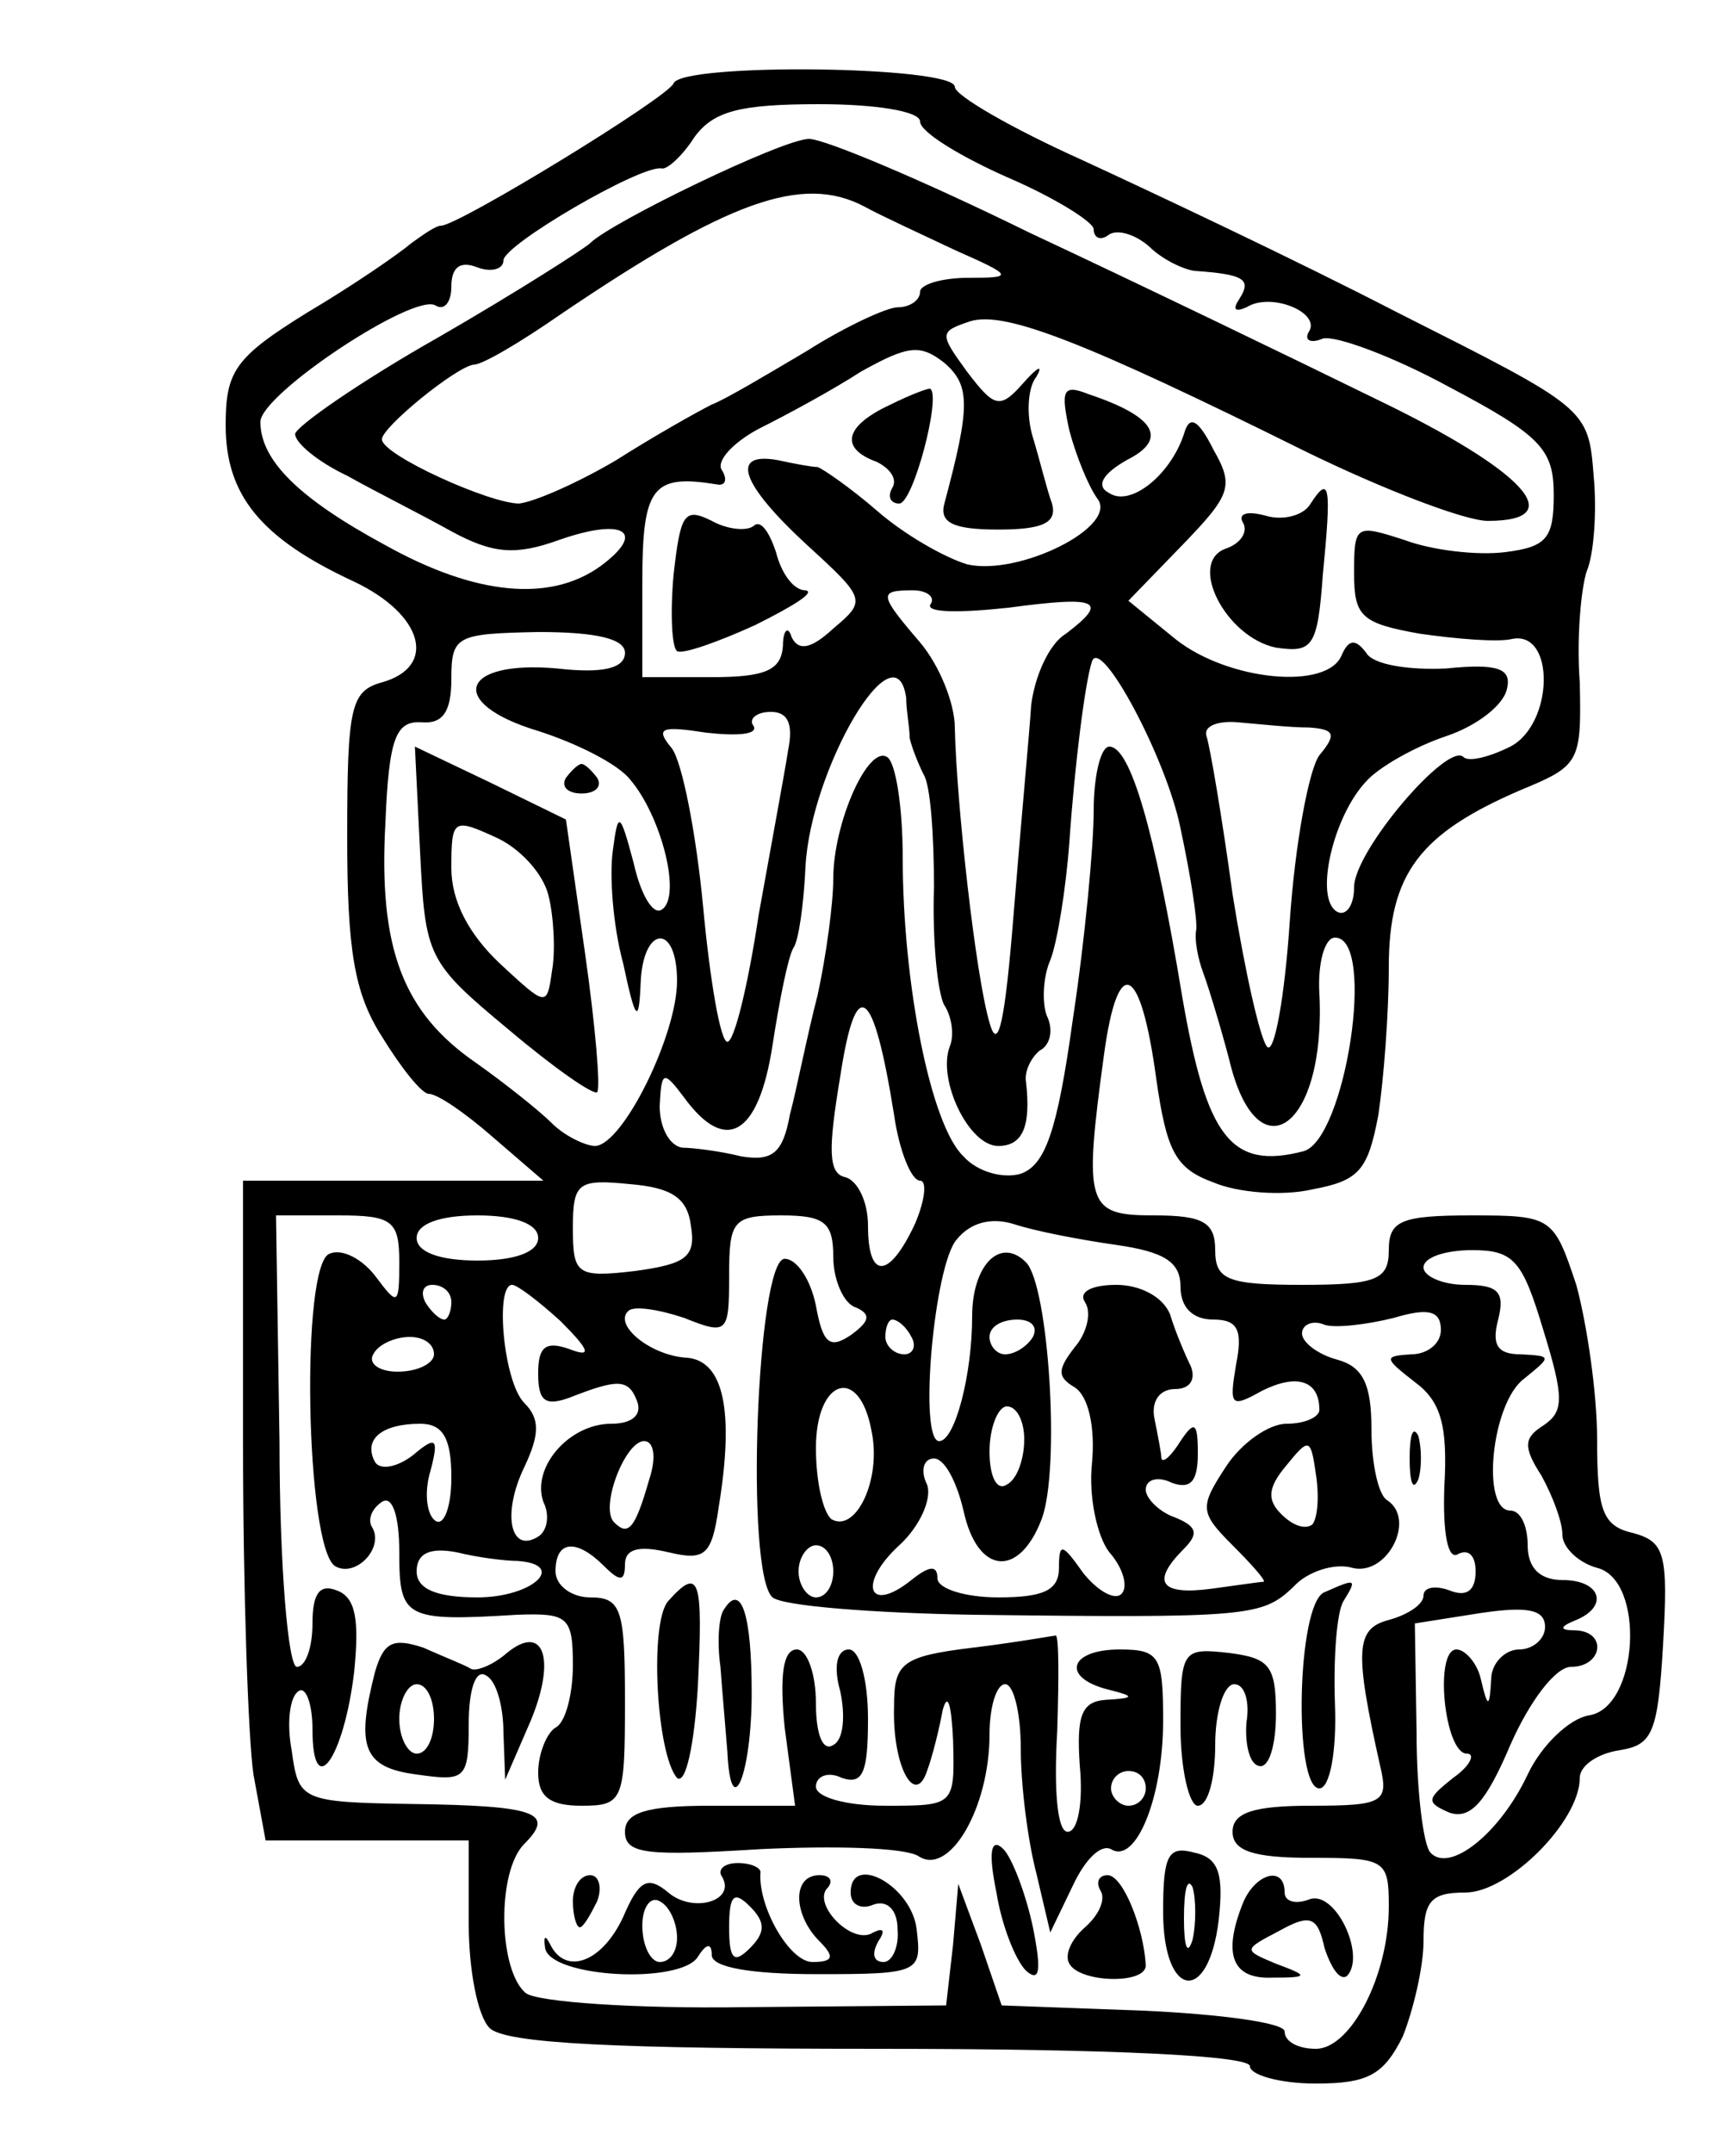<?xml version="1.0" standalone="no"?>
<!DOCTYPE svg PUBLIC "-//W3C//DTD SVG 20010904//EN"
 "http://www.w3.org/TR/2001/REC-SVG-20010904/DTD/svg10.dtd">
<svg version="1.0" xmlns="http://www.w3.org/2000/svg"
 width="100pt" height="124pt" viewBox="0 0 100 124"
 preserveAspectRatio="xMidYMid meet">
<g transform="translate(0,124) scale(0.1,-0.1)"
fill="#000000" stroke="none">
<path d="M388 1192 c-3 -8 -124 -82 -134 -82 -3 0 -10 -5 -17 -10 -7 -6 -33
-24 -60 -40 -42 -26 -47 -34 -47 -65 0 -40 20 -65 74 -90 40 -19 48 -49 16
-58 -18 -5 -20 -14 -20 -89 0 -65 4 -90 20 -115 11 -18 23 -33 27 -33 5 0 21
-11 37 -25 l29 -25 -86 0 -87 0 0 -152 c0 -84 3 -170 6 -190 l7 -38 58 0 59 0
0 -48 c0 -26 5 -53 12 -60 9 -9 73 -12 225 -12 135 0 213 -4 213 -10 0 -5 17
-10 38 -10 30 0 39 5 50 27 6 15 12 40 12 55 0 23 4 28 24 28 25 0 66 41 66
66 0 7 10 14 23 16 19 3 22 10 25 61 3 52 1 59 -17 64 -18 4 -21 13 -21 54 0
27 -6 67 -12 89 -13 39 -14 40 -60 40 -41 0 -48 -3 -48 -20 0 -17 -7 -20 -50
-20 -43 0 -50 3 -50 20 0 16 -7 20 -35 20 -39 0 -41 5 -29 93 8 58 21 52 30
-14 6 -42 11 -52 33 -60 14 -6 40 -8 57 -4 27 5 32 11 38 43 3 20 6 58 6 85 0
54 18 77 76 102 34 14 35 16 34 62 -2 27 1 55 4 64 4 9 6 34 4 55 -3 39 -4 39
-113 94 -60 31 -143 70 -182 88 -40 18 -73 37 -73 42 0 12 -157 14 -162 2z
m142 -22 c0 -6 23 -20 50 -32 28 -12 50 -26 50 -30 0 -5 4 -7 9 -3 5 3 15 0
23 -7 7 -7 19 -13 26 -14 29 -2 33 -5 26 -16 -4 -6 -3 -8 4 -5 14 9 43 -3 36
-14 -3 -5 1 -7 8 -4 7 2 40 -10 73 -28 53 -28 60 -36 60 -62 0 -25 -4 -30 -28
-33 -16 -2 -42 1 -58 7 -28 9 -29 9 -29 -19 0 -25 4 -29 38 -35 21 -3 45 -5
53 -3 25 5 24 -49 -1 -62 -12 -6 -24 -9 -27 -6 -9 9 -63 -54 -63 -75 0 -11 -5
-17 -10 -14 -13 8 -2 55 17 75 7 8 28 20 46 26 18 6 33 18 35 27 3 12 -5 15
-35 12 -21 -1 -42 2 -46 9 -6 8 -10 8 -14 -1 -8 -21 -66 -15 -96 9 l-27 22 31
32 c28 29 30 34 18 55 -9 18 -14 20 -17 9 -8 -24 -31 -42 -43 -34 -8 4 -4 11
10 19 24 12 17 25 -22 38 -15 6 -16 2 -11 -21 4 -15 11 -32 16 -39 13 -16 -45
-45 -75 -38 -13 4 -36 17 -52 31 -15 13 -31 24 -34 25 -3 0 -14 2 -23 4 -28 5
-21 -14 17 -49 34 -31 34 -32 15 -48 -13 -12 -20 -13 -24 -5 -2 7 -5 4 -5 -5
-1 -14 -10 -18 -41 -18 l-40 0 0 55 c0 55 6 62 43 56 5 -1 6 3 3 8 -4 5 6 16
21 24 16 8 42 22 59 33 27 15 34 16 48 5 15 -13 15 -25 0 -81 -3 -11 5 -15 31
-15 26 0 34 4 31 15 -3 8 -7 25 -11 38 -4 13 -3 29 2 35 4 7 1 6 -7 -3 -14
-16 -17 -15 -33 6 -16 22 -16 23 2 29 20 6 66 -12 193 -75 45 -22 92 -40 105
-40 48 0 21 29 -64 70 -49 24 -138 67 -200 96 -61 30 -118 54 -127 54 -15 0
-114 -48 -126 -60 -3 -3 -42 -28 -87 -54 -46 -26 -83 -52 -83 -56 0 -5 13 -16
30 -24 16 -9 44 -23 60 -32 24 -13 37 -14 62 -5 37 13 51 5 24 -15 -29 -21
-72 -17 -124 12 -50 27 -72 49 -72 71 0 16 89 75 101 67 5 -3 9 2 9 11 0 11 5
15 15 11 8 -3 15 -1 15 4 0 9 79 55 91 53 3 -1 12 7 19 18 11 15 26 19 72 19
32 0 58 -4 58 -10z m-32 -49 c9 -5 33 -16 52 -25 34 -15 34 -16 8 -16 -16 0
-28 -4 -28 -8 0 -5 -6 -9 -13 -9 -6 0 -30 -11 -52 -25 -22 -13 -47 -28 -55
-31 -8 -4 -33 -18 -55 -32 -22 -13 -47 -24 -56 -25 -17 0 -79 28 -79 37 0 7
43 42 53 43 5 0 27 13 50 29 96 65 139 81 175 62z m38 -229 c-3 -5 17 -5 45
-2 52 7 58 4 33 -15 -10 -6 -18 -25 -20 -41 -1 -16 -6 -69 -10 -119 -5 -63 -9
-82 -14 -64 -8 27 -19 126 -20 170 0 14 -9 36 -20 49 -24 28 -24 30 -4 30 8 0
13 -4 10 -8z m-176 -28 c0 -9 -13 -12 -39 -9 -56 5 -64 -20 -11 -36 22 -7 46
-19 53 -28 18 -21 30 -68 18 -75 -5 -3 -12 9 -16 27 -8 30 -9 30 -12 7 -2 -14
0 -43 6 -65 7 -33 9 -35 10 -12 1 34 21 36 21 2 0 -31 -31 -94 -47 -95 -6 0
-18 6 -25 13 -7 7 -27 23 -44 35 -42 29 -56 66 -52 138 2 49 6 59 21 58 12 -1
17 6 17 25 0 25 3 26 50 27 34 0 50 -4 50 -12z m320 -101 c6 -28 10 -54 9 -59
-1 -5 1 -16 4 -24 3 -8 10 -31 15 -50 16 -68 56 -40 52 38 -1 17 3 32 9 32 24
0 6 -116 -18 -123 -42 -11 -56 8 -70 89 -16 97 -30 144 -42 144 -5 0 -9 -17
-9 -37 0 -20 -5 -74 -12 -120 -9 -65 -16 -84 -30 -89 -10 -3 -25 1 -33 10 -19
18 -35 100 -35 172 0 29 -4 55 -9 58 -11 7 -31 -38 -31 -70 0 -14 -4 -44 -9
-67 -6 -23 -12 -54 -16 -69 -4 -22 -10 -27 -28 -24 -12 3 -28 5 -34 5 -7 1
-13 11 -13 24 1 20 2 21 14 5 24 -33 43 -22 51 30 4 26 9 51 12 56 3 4 6 25 7
47 3 56 52 140 58 97 0 -7 2 -17 2 -23 1 -5 5 -15 8 -21 4 -6 6 -35 6 -65 -1
-30 2 -61 6 -68 4 -6 6 -17 3 -24 -7 -19 11 -57 28 -57 14 0 19 11 16 37 -1 6
3 14 8 18 6 3 8 12 4 20 -3 8 -2 23 2 32 4 10 9 41 11 68 3 44 9 92 13 104 5
15 43 -56 51 -96z m-226 45 c-2 -13 -10 -56 -17 -95 -6 -40 -14 -73 -18 -73
-4 0 -10 35 -14 78 -4 42 -12 83 -18 91 -10 12 -6 13 20 9 18 -2 30 -1 27 4
-3 4 2 8 10 8 10 0 13 -7 10 -22z m300 13 c15 -1 16 -4 6 -16 -6 -8 -14 -51
-17 -95 -3 -45 -9 -77 -13 -73 -4 4 -13 44 -20 88 -6 44 -13 85 -15 91 -2 6 7
9 18 8 12 -1 30 -3 41 -3z m-239 -223 c3 -21 10 -38 15 -38 4 0 3 -11 -3 -25
-15 -32 -27 -32 -27 -1 0 14 -6 26 -13 28 -10 2 -10 16 -3 58 9 59 19 53 31
-22z m-117 -64 c3 -18 -3 -22 -32 -26 -34 -4 -36 -2 -36 25 0 26 3 28 33 25
24 -2 33 -8 35 -24z m-168 -21 c0 -25 -1 -25 -13 -9 -8 11 -20 17 -27 14 -17
-5 -14 -169 3 -180 12 -7 29 11 21 23 -2 4 0 10 6 14 6 4 10 -8 10 -29 0 -38
3 -40 68 -36 29 1 32 -1 32 -29 0 -16 -4 -33 -10 -36 -5 -3 -10 -15 -10 -26 0
-14 7 -19 25 -19 24 0 25 3 25 60 0 53 -2 60 -20 60 -11 0 -20 7 -20 15 0 18
12 19 28 3 9 -9 12 -9 12 1 0 9 8 11 25 7 21 -5 25 -2 29 26 9 55 3 84 -18 86
-21 1 -43 19 -34 27 3 3 17 1 32 -4 25 -10 26 -9 26 24 0 32 2 35 30 35 25 0
30 -4 30 -24 0 -13 6 -27 13 -29 9 -4 8 -8 -3 -16 -12 -8 -16 -5 -20 17 -3 15
-11 27 -18 27 -16 0 -23 -181 -7 -195 6 -5 58 -9 115 -10 160 -2 167 -1 185
16 8 9 24 14 34 11 20 -5 37 28 20 39 -5 3 -9 21 -9 41 0 26 -5 36 -20 40 -11
3 -20 10 -20 15 0 5 6 8 13 5 6 -2 24 0 40 4 20 6 27 4 27 -7 0 -8 -8 -14 -17
-14 -16 -1 -16 -2 2 -16 15 -11 19 -25 17 -60 -1 -27 2 -43 8 -39 6 3 10 -1
10 -10 0 -11 -5 -15 -15 -11 -8 3 -15 2 -15 -3 0 -5 -9 -11 -20 -14 -19 -5
-20 -17 -5 -84 5 -21 2 -23 -40 -23 -33 0 -45 -4 -45 -15 0 -11 12 -15 45 -15
43 0 45 -1 45 -28 0 -40 -22 -82 -42 -82 -10 0 -18 4 -18 10 0 5 -37 10 -82
12 l-81 3 -12 35 -13 35 -3 -35 -4 -35 -115 -1 c-65 -1 -120 3 -127 8 -16 13
-17 70 -1 86 18 18 7 22 -64 23 -65 1 -66 2 -70 31 -3 16 -1 31 4 34 4 3 8 -7
8 -22 0 -42 18 -17 24 33 3 30 1 43 -10 47 -10 4 -14 -2 -14 -19 0 -14 -4 -25
-9 -25 -5 0 -10 58 -10 130 l-2 130 36 0 c31 0 35 -3 35 -27z m80 14 c0 -8
-13 -13 -35 -13 -22 0 -35 5 -35 13 0 8 13 13 35 13 22 0 35 -5 35 -13z m333
-4 c28 -4 37 -10 37 -24 0 -12 7 -19 19 -19 14 0 17 -6 13 -26 -4 -24 -3 -25
15 -15 20 10 33 6 33 -11 0 -4 -8 -8 -19 -8 -10 0 -26 -11 -35 -25 -15 -23
-15 -26 4 -45 11 -11 19 -20 18 -21 -2 0 -15 -2 -30 -4 -30 -4 -35 4 -16 23 9
9 7 13 -5 18 -9 3 -17 11 -17 16 0 6 7 8 15 4 11 -4 15 1 15 17 0 18 -2 19
-10 7 -5 -8 -10 -13 -11 -10 0 3 -2 13 -4 23 -2 10 3 17 12 17 8 0 12 5 9 13
-3 6 -9 20 -12 30 -4 10 -17 17 -31 17 -14 0 -22 -4 -18 -10 4 -6 1 -18 -6
-26 -10 -13 -10 -17 0 -23 8 -5 12 -23 10 -44 -2 -19 3 -42 10 -51 8 -9 11
-20 7 -24 -4 -4 -14 2 -22 12 -12 17 -14 18 -14 3 0 -13 -9 -17 -35 -17 -19 0
-35 5 -35 11 0 8 -5 7 -15 -1 -25 -20 -31 -2 -7 20 12 11 19 27 16 35 -4 8 -2
15 4 15 6 0 13 -13 17 -30 8 -37 32 -39 45 -5 11 29 4 135 -9 148 -15 15 -31
-2 -31 -31 0 -34 -10 -72 -19 -72 -12 0 -3 101 10 116 8 10 20 13 33 9 12 -4
38 -9 59 -12z m246 -49 c12 -39 12 -47 0 -55 -11 -7 -12 -12 -1 -29 6 -11 12
-26 12 -34 0 -7 9 -16 20 -19 28 -7 24 -81 -5 -85 -11 -2 -27 -17 -35 -34 -16
-34 -45 -57 -56 -45 -4 4 -8 35 -8 69 l-1 63 38 6 c27 4 37 2 37 -8 0 -7 -7
-13 -15 -13 -8 0 -16 -8 -16 -17 -1 -17 -2 -17 -6 0 -2 9 -9 17 -14 17 -13 0
-7 -60 6 -60 5 0 2 -7 -8 -14 -15 -12 -16 -14 -2 -20 12 -4 21 6 35 39 11 25
26 45 35 45 18 0 21 20 3 21 -10 0 -10 2 0 6 19 8 14 23 -8 23 -13 0 -20 7
-20 20 0 11 -4 20 -10 20 -17 0 -11 62 8 76 16 13 16 13 -2 14 -13 0 -17 5
-13 20 4 16 0 20 -19 20 -13 0 -24 5 -24 10 0 6 13 10 28 10 24 0 29 -6 41
-46z m-629 16 c0 -5 -2 -10 -4 -10 -3 0 -8 5 -11 10 -3 6 -1 10 4 10 6 0 11
-4 11 -10z m63 -11 c17 -17 18 -21 5 -16 -14 5 -18 1 -18 -14 0 -16 4 -19 18
-14 28 11 34 11 39 -2 3 -8 -3 -13 -15 -13 -24 0 -46 -25 -39 -45 4 -8 2 -17
-3 -20 -16 -10 -21 13 -8 40 9 19 9 28 0 37 -12 12 -17 68 -7 68 3 0 16 -10
28 -21z m202 -9 c3 -5 1 -10 -4 -10 -6 0 -11 5 -11 10 0 6 2 10 4 10 3 0 8 -4
11 -10z m70 0 c-3 -5 -10 -10 -16 -10 -5 0 -9 5 -9 10 0 6 7 10 16 10 8 0 12
-4 9 -10z m-345 -10 c0 -5 -9 -10 -21 -10 -11 0 -17 5 -14 10 3 6 13 10 21 10
8 0 14 -4 14 -10z m252 -44 c6 -28 -9 -59 -23 -51 -5 4 -9 22 -9 41 0 40 25
48 32 10z m88 -5 c0 -11 -4 -23 -10 -26 -6 -4 -10 5 -10 19 0 14 5 26 10 26 6
0 10 -9 10 -19z m-330 -22 c0 -16 -4 -28 -9 -25 -5 3 -7 16 -3 29 5 19 3 20
-10 9 -9 -7 -19 -9 -22 -4 -7 13 4 22 26 22 13 0 18 -8 18 -31z m114 -1 c-8
-28 -12 -33 -20 -25 -9 8 6 47 17 47 6 0 7 -10 3 -22z m382 -26 c-4 -3 -11 -1
-18 6 -8 8 -8 15 3 28 13 16 14 16 17 -5 2 -13 1 -25 -2 -29z m-458 -21 c29
-2 9 -21 -23 -21 -24 0 -35 5 -35 15 0 10 7 14 23 11 12 -3 28 -5 35 -5z m182
-6 c0 -8 -4 -15 -10 -15 -5 0 -10 7 -10 15 0 8 5 15 10 15 6 0 10 -7 10 -15z"/>
<path d="M513 1007 c-26 -12 -30 -25 -8 -33 8 -4 12 -10 9 -15 -3 -5 -1 -9 4
-9 8 0 24 61 18 66 0 1 -11 -3 -23 -9z"/>
<path d="M755 950 c-4 -7 -16 -10 -26 -7 -11 3 -16 1 -13 -4 3 -5 -1 -12 -10
-15 -22 -8 0 -51 29 -57 21 -3 24 0 27 42 5 51 4 58 -7 41z"/>
<path d="M388 909 c-2 -22 -1 -42 2 -44 3 -2 23 5 45 15 22 11 35 19 29 20 -7
0 -14 10 -17 22 -4 12 -9 19 -13 15 -4 -3 -15 -2 -24 3 -16 8 -18 4 -22 -31z"/>
<path d="M242 749 c3 -60 4 -63 51 -102 26 -22 49 -38 51 -36 2 2 -1 38 -7 80
l-11 77 -43 21 -44 21 3 -61z m74 -25 c3 -12 4 -32 2 -43 -3 -21 -3 -21 -30 4
-18 17 -28 36 -28 55 0 28 1 29 25 18 14 -6 28 -21 31 -34z"/>
<path d="M326 792 c-3 -5 1 -9 9 -9 8 0 12 4 9 9 -3 4 -7 8 -9 8 -2 0 -6 -4
-9 -8z"/>
<path d="M812 400 c0 -14 2 -19 5 -12 2 6 2 18 0 25 -3 6 -5 1 -5 -13z"/>
<path d="M385 318 c-11 -12 -7 -88 5 -102 5 -4 10 19 12 53 3 62 1 69 -17 49z"/>
<path d="M763 323 c-16 -6 -18 -113 -3 -113 6 0 10 21 9 48 -1 27 1 54 5 60 8
13 7 13 -11 5z"/>
<path d="M417 313 c-3 -4 -4 -19 -2 -33 1 -14 3 -36 4 -49 2 -42 14 -13 14 34
0 45 -6 64 -16 48z"/>
<path d="M216 277 c-11 -43 -7 -55 24 -59 28 -4 30 -3 30 29 0 20 4 32 10 28
6 -3 10 -18 10 -33 l1 -27 13 30 c17 38 10 61 -12 43 -8 -7 -18 -11 -21 -9 -3
2 -16 7 -27 12 -18 6 -23 3 -28 -14z m34 -27 c0 -11 -4 -20 -10 -20 -5 0 -10
9 -10 20 0 11 5 20 10 20 6 0 10 -9 10 -20z"/>
<path d="M560 291 c-41 -5 -45 -9 -45 -34 -1 -34 12 -58 19 -37 3 8 7 24 9 35
3 11 5 3 6 -17 1 -38 1 -38 -39 -38 -23 0 -40 5 -40 11 0 6 7 9 15 5 12 -4 15
3 15 34 0 23 -5 40 -11 40 -7 0 -9 -10 -5 -24 3 -14 2 -28 -4 -31 -6 -4 -10 6
-10 24 0 17 -5 31 -11 31 -8 0 -10 -15 -7 -45 l6 -45 -49 0 c-37 0 -49 -4 -49
-15 0 -13 13 -14 78 -10 42 2 83 1 91 -4 18 -12 41 28 41 70 0 16 4 29 9 29 5
0 9 -17 9 -37 0 -21 4 -53 9 -72 l8 -34 13 27 c7 15 16 24 22 21 14 -9 30 29
30 74 0 37 -2 41 -25 41 -29 0 -34 -16 -7 -23 16 -4 16 -5 -1 -6 -14 -1 -17
-9 -15 -38 2 -21 -1 -38 -7 -38 -6 0 -8 24 -6 58 1 31 1 56 -1 55 -1 0 -23 -4
-48 -7z m100 -81 c0 -5 -4 -10 -10 -10 -5 0 -10 5 -10 10 0 6 5 10 10 10 6 0
10 -4 10 -10z"/>
<path d="M680 246 c0 -25 5 -46 10 -46 6 0 10 16 10 35 0 19 5 35 11 35 6 0 9
-10 7 -22 -1 -13 2 -24 7 -25 6 -2 10 12 10 30 0 28 -4 32 -27 35 -27 3 -28 2
-28 -42z"/>
<path d="M574 150 c3 -19 11 -39 17 -45 8 -7 9 0 4 25 -4 19 -12 40 -17 45 -7
7 -9 -1 -4 -25z"/>
<path d="M670 139 c0 -50 26 -54 32 -5 3 27 0 36 -14 39 -15 4 -18 -1 -18 -34z
m17 -16 c-3 -10 -5 -4 -5 12 0 17 2 24 5 18 2 -7 2 -21 0 -30z"/>
<path d="M416 159 c8 -14 -17 -21 -31 -9 -12 10 -17 7 -26 -14 -12 -26 -33
-34 -42 -16 -3 6 -4 5 -3 -2 3 -17 78 -21 88 -5 5 8 8 8 8 1 0 -7 22 -11 61
-11 59 0 60 1 57 26 -3 25 -38 44 -38 21 0 -7 6 -10 13 -7 8 3 14 -3 14 -14 1
-10 -3 -19 -8 -19 -6 0 -7 5 -3 12 4 6 3 8 -3 5 -12 -8 -36 17 -26 26 3 4 1 7
-5 7 -16 0 -15 -23 0 -38 9 -9 8 -12 -4 -12 -13 0 -31 31 -30 51 1 3 -5 6 -13
6 -8 0 -12 -4 -9 -8z m-26 -35 c0 -8 -4 -14 -10 -14 -5 0 -10 9 -10 21 0 11 5
17 10 14 6 -3 10 -13 10 -21z m42 -6 c-9 -9 -12 -7 -12 12 0 19 3 21 12 12 9
-9 9 -15 0 -24z"/>
<path d="M330 145 c0 -8 2 -15 4 -15 2 0 6 7 10 15 3 8 1 15 -4 15 -6 0 -10
-7 -10 -15z"/>
<path d="M634 151 c3 -5 -1 -14 -9 -21 -8 -7 -12 -16 -9 -21 6 -11 44 -12 44
-1 -1 21 -13 52 -22 52 -5 0 -7 -4 -4 -9z"/>
<path d="M716 144 c-12 -30 -6 -44 17 -43 21 0 21 1 2 8 -19 8 -19 8 2 19 18
10 22 8 26 -10 4 -12 9 -19 13 -16 11 12 -7 50 -22 44 -8 -3 -14 -1 -14 4 0
16 -17 11 -24 -6z"/>
</g>
</svg>

